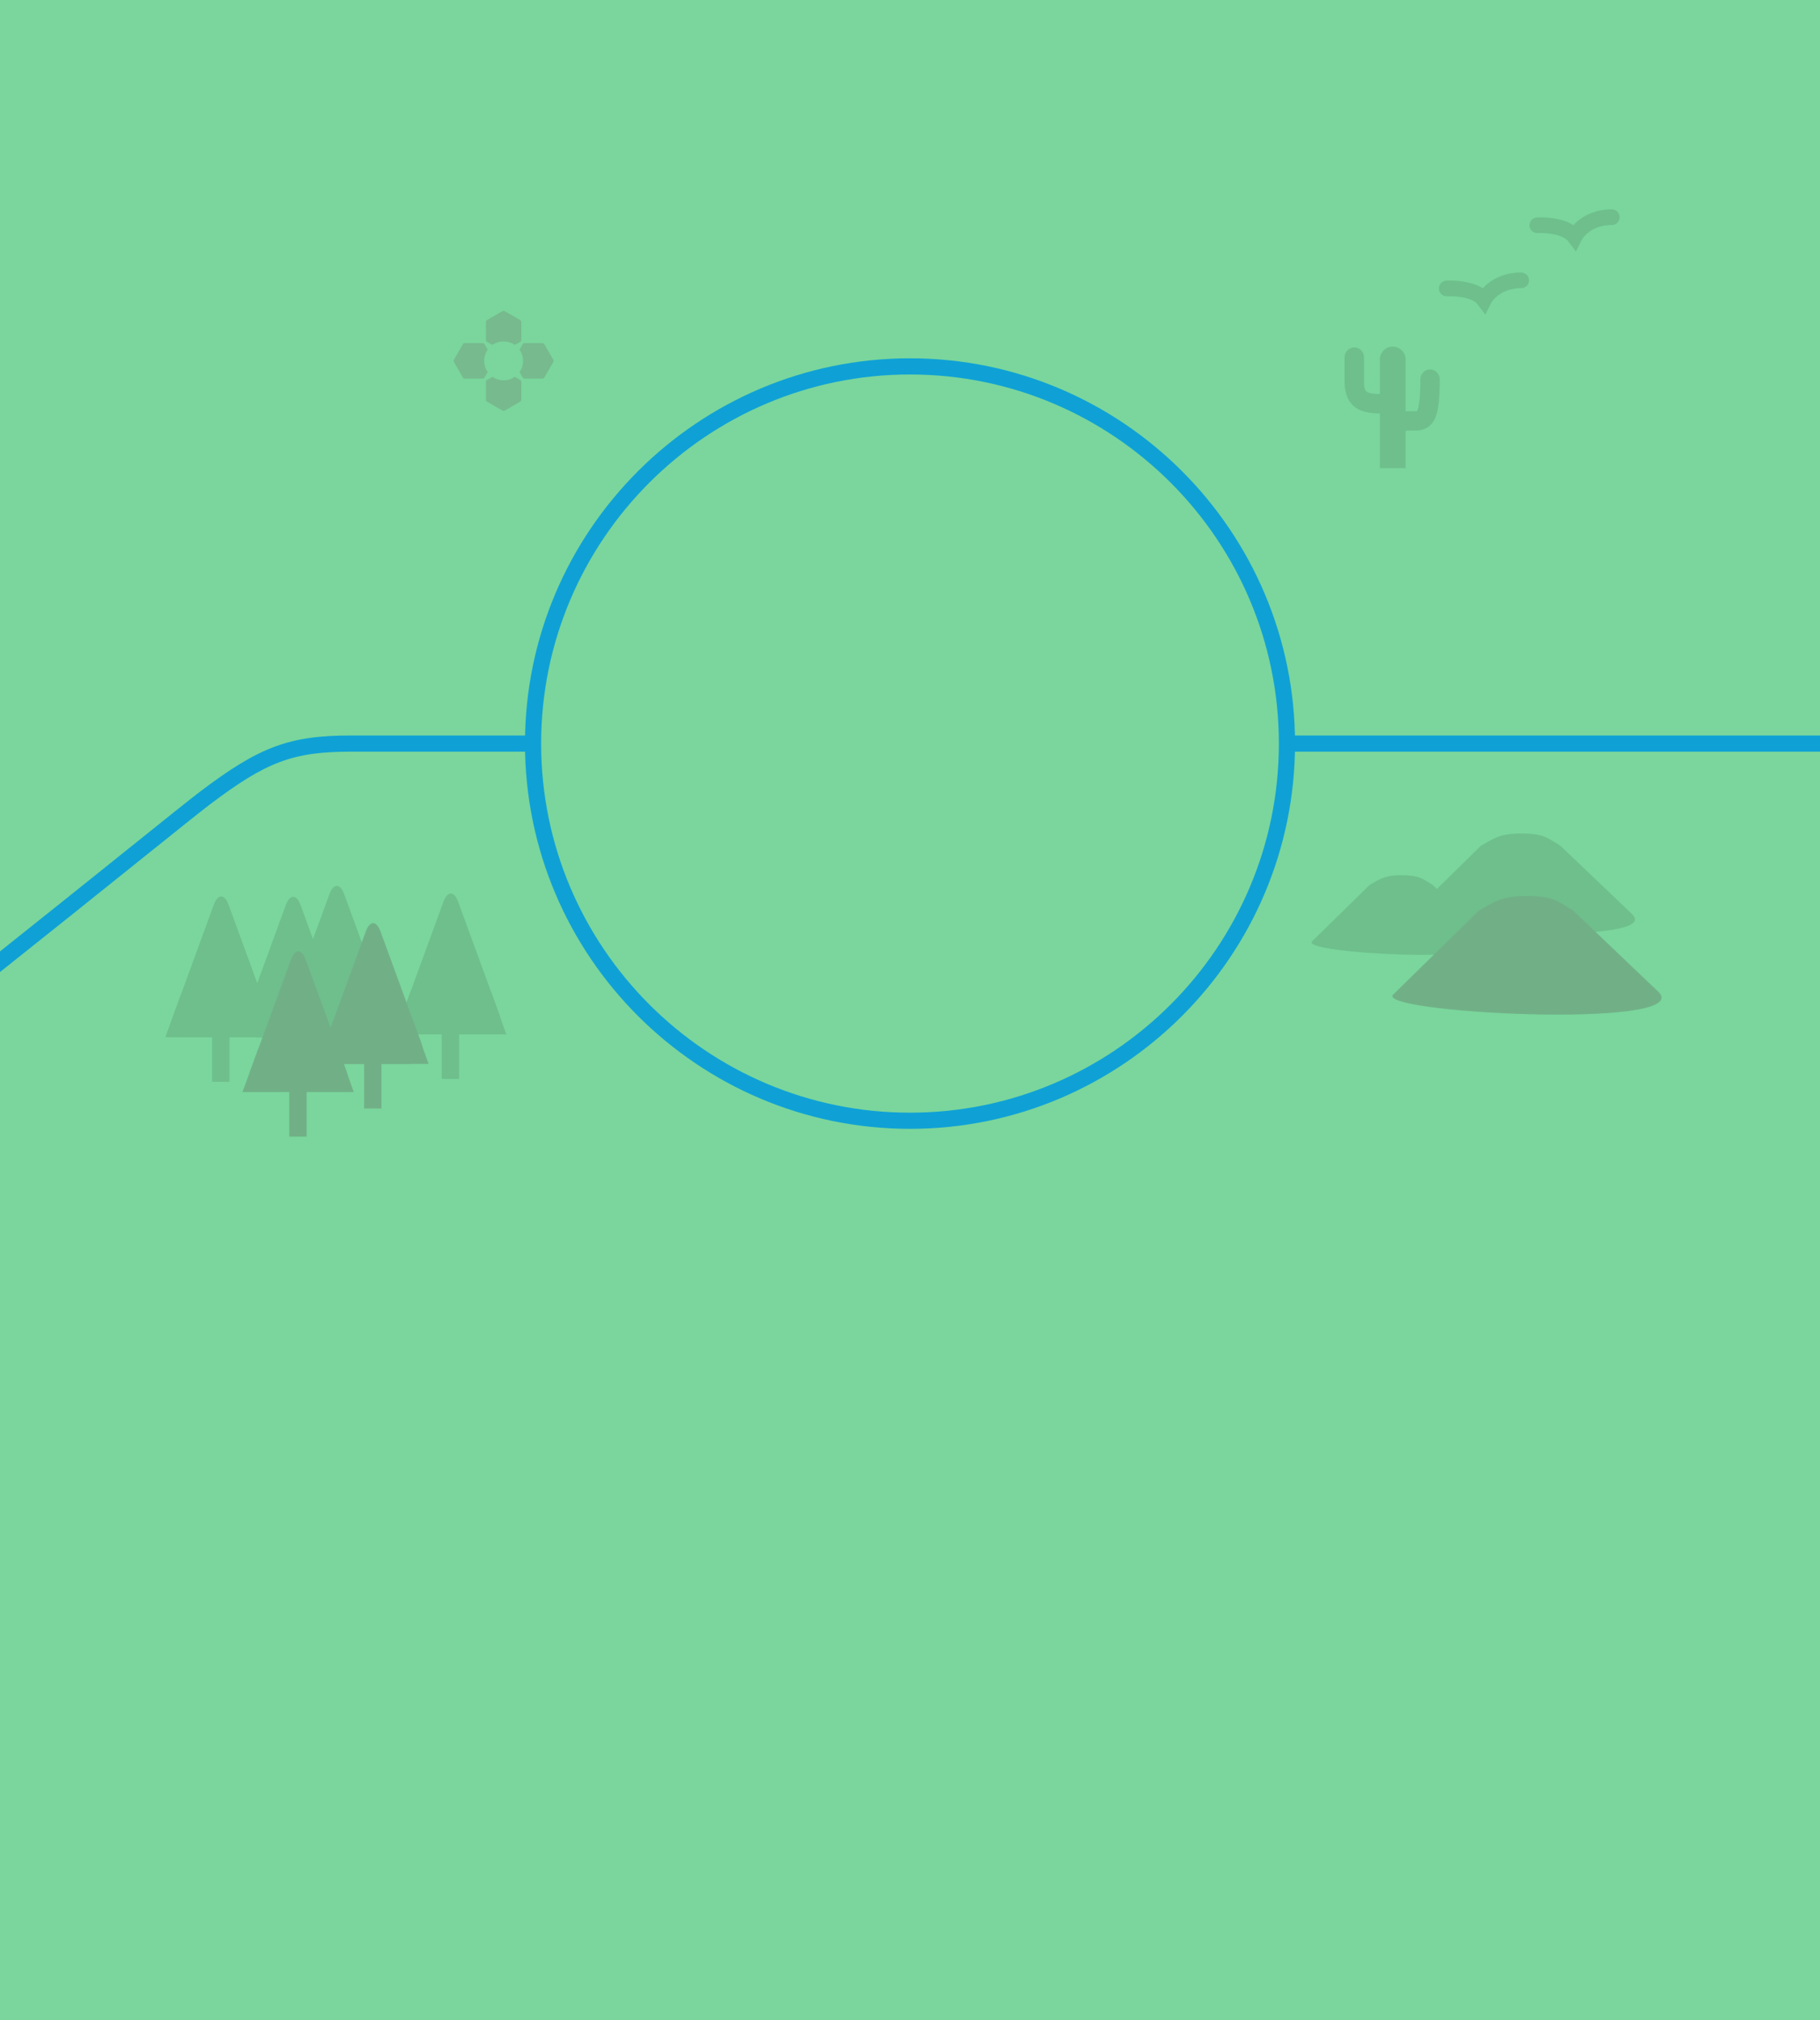 <?xml version="1.0" encoding="utf-8"?>
<!-- Generator: Adobe Illustrator 16.0.0, SVG Export Plug-In . SVG Version: 6.00 Build 0)  -->
<!DOCTYPE svg PUBLIC "-//W3C//DTD SVG 1.1//EN" "http://www.w3.org/Graphics/SVG/1.1/DTD/svg11.dtd">
<svg version="1.1" id="Layer_2" xmlns="http://www.w3.org/2000/svg" xmlns:xlink="http://www.w3.org/1999/xlink" x="0px" y="0px"
	 width="640px" height="710px" viewBox="0 0 640 710" enable-background="new 0 0 640 710" xml:space="preserve">
<rect fill="#7AD69C" width="640" height="710"/>
<rect x="452.551" y="258.475" fill="#0FA1D6" width="187.449" height="5.681"/>
<g>
	<g>
		<g>
			<g>
				<path fill="#77BA8E" d="M180.55,126.818c0-0.142,0.04-0.285,0.113-0.411l3.118-5.399c0.146-0.257,0.42-0.415,0.713-0.415h6.235
					c0.297,0,0.568,0.157,0.717,0.415l3.118,5.399c0.146,0.253,0.146,0.569,0,0.826l-3.118,5.399
					c-0.149,0.255-0.42,0.412-0.717,0.412h-6.235c-0.293,0-0.567-0.157-0.713-0.412l-3.118-5.399
					C180.59,127.105,180.55,126.961,180.55,126.818z"/>
			</g>
		</g>
		<g>
			<g>
				<path fill="#77BA8E" d="M159.512,126.818c0-0.142,0.04-0.285,0.113-0.411l3.117-5.399c0.146-0.257,0.421-0.415,0.714-0.415
					h6.236c0.296,0,0.567,0.157,0.716,0.415l3.117,5.399c0.146,0.253,0.146,0.569,0,0.826l-3.117,5.399
					c-0.149,0.255-0.42,0.412-0.716,0.412h-6.236c-0.293,0-0.567-0.157-0.714-0.412l-3.117-5.399
					C159.552,127.105,159.512,126.961,159.512,126.818z"/>
			</g>
		</g>
		<g>
			<g>
				<path fill="#77BA8E" d="M177.094,123.36c-0.144,0-0.287-0.037-0.415-0.111l-5.399-3.116c-0.255-0.15-0.413-0.421-0.413-0.716
					v-6.234c0-0.297,0.157-0.569,0.413-0.716l5.399-3.116c0.254-0.15,0.57-0.15,0.827,0l5.4,3.116
					c0.253,0.147,0.413,0.419,0.413,0.716v6.234c0,0.295-0.16,0.566-0.413,0.716l-5.4,3.116
					C177.38,123.323,177.236,123.36,177.094,123.36z"/>
			</g>
		</g>
		<g>
			<g>
				<path fill="#77BA8E" d="M177.094,144.398c-0.144,0-0.287-0.038-0.415-0.111l-5.399-3.116c-0.255-0.149-0.413-0.421-0.413-0.717
					v-6.233c0-0.297,0.157-0.569,0.413-0.717l5.399-3.116c0.254-0.149,0.57-0.149,0.827,0l5.4,3.116
					c0.253,0.148,0.413,0.42,0.413,0.717v6.233c0,0.295-0.16,0.568-0.413,0.717l-5.4,3.116
					C177.38,144.36,177.236,144.398,177.094,144.398z"/>
			</g>
		</g>
	</g>
	<circle fill="#7AD69C" cx="177.094" cy="126.818" r="6.837"/>
</g>
<g>
	<g>

			<line fill="none" stroke="#6EBF8C" stroke-width="9.068" stroke-linecap="round" stroke-miterlimit="10" x1="489.75" y1="165.272" x2="489.75" y2="126.355"/>
		<path fill="none" stroke="#6EBF8C" stroke-width="6.801" stroke-linecap="round" stroke-miterlimit="10" d="M487.863,141.94
			c-7.37,0-11.62-0.283-11.62-7.933v-8.499"/>
		<path fill="none" stroke="#6EBF8C" stroke-width="6.801" stroke-linecap="round" stroke-miterlimit="10" d="M490.127,148.176
			c0,0,4.25-0.285,7.652-0.285c3.398,0,5.1-1.651,5.1-14.633"/>
	</g>
	<rect x="477.017" y="164.538" fill="#7AD69C" width="26.791" height="14.612"/>
</g>
<path fill="none" stroke="#6EBF8C" stroke-width="5.508" stroke-linecap="round" stroke-miterlimit="10" d="M540.606,79.174
	c0,0,9.676-0.568,13.089,3.982c0,0,3.414-6.827,13.085-6.827"/>
<path fill="none" stroke="#6EBF8C" stroke-width="5.508" stroke-linecap="round" stroke-miterlimit="10" d="M508.745,101.364
	c0,0,9.671-0.568,13.085,3.982c0,0,3.414-6.827,13.089-6.827"/>
<g>
	<g>
		<rect x="155.34" y="355.861" fill="#6EBF8C" width="6.106" height="23.306"/>
		<g>
			<path fill="#6EBF8C" d="M175.555,356.383c1.432,3.912-0.806,7.113-4.971,7.113h-24.118c-4.166,0-6.403-3.201-4.971-7.113
				l14.427-39.419c1.432-3.912,3.775-3.912,5.207,0L175.555,356.383z"/>
		</g>
		<polygon fill="#6EBF8C" points="158.262,347.892 172.447,347.892 178.025,363.496 158.262,363.496 		"/>
		<polygon fill="#6EBF8C" points="158.646,347.892 144.604,347.892 138.881,363.496 158.646,363.496 		"/>
	</g>
	<g>
		<rect x="74.598" y="356.871" fill="#6EBF8C" width="6.107" height="23.306"/>
		<g>
			<path fill="#6EBF8C" d="M94.812,357.394c1.432,3.912-0.806,7.113-4.971,7.113H65.725c-4.166,0-6.403-3.201-4.971-7.113
				l14.427-39.419c1.432-3.912,3.774-3.912,5.206,0L94.812,357.394z"/>
		</g>
		<polygon fill="#6EBF8C" points="77.519,348.902 91.705,348.902 97.284,364.507 77.519,364.507 		"/>
		<polygon fill="#6EBF8C" points="77.902,348.902 63.86,348.902 58.137,364.507 77.902,364.507 		"/>
	</g>
	<g>
		<polygon fill="#6EBF8C" points="117.828,351.473 132.015,351.473 137.593,367.076 117.828,367.076 		"/>
		<polygon fill="#6EBF8C" points="118.21,351.473 104.172,351.473 98.445,367.076 118.21,367.076 		"/>
	</g>
	<g>
		<rect x="97.438" y="353.105" fill="#6EBF8C" width="6.108" height="23.305"/>
	</g>
	<g>
		<rect x="133.595" y="346.892" fill="#6EBF8C" width="6.104" height="23.306"/>
		<g>
			<path fill="#6EBF8C" d="M120.131,357.521c1.432,3.912-0.805,7.113-4.971,7.113H91.045c-4.166,0-6.403-3.201-4.971-7.113
				l14.424-39.419c1.432-3.912,3.774-3.912,5.207,0L120.131,357.521z"/>
		</g>
		<g>
			<path fill="#6EBF8C" d="M135.475,353.685c1.432,3.912-0.806,7.113-4.971,7.113h-24.116c-4.166,0-6.403-3.201-4.971-7.113
				l14.424-39.419c1.432-3.912,3.774-3.912,5.206,0L135.475,353.685z"/>
		</g>
	</g>
	<g>
		<rect x="128.031" y="366.259" fill="#71B087" width="6.108" height="23.306"/>
		<g>
			<path fill="#71B087" d="M148.246,366.781c1.432,3.912-0.806,7.113-4.971,7.113h-24.117c-4.166,0-6.403-3.201-4.971-7.113
				l14.426-39.419c1.432-3.912,3.774-3.912,5.206,0L148.246,366.781z"/>
		</g>
		<polygon fill="#71B087" points="130.953,358.29 145.139,358.29 150.718,373.895 130.953,373.895 		"/>
		<polygon fill="#71B087" points="131.333,358.29 117.293,358.29 111.568,373.895 131.333,373.895 		"/>
	</g>
	<g>
		<rect x="101.72" y="376.135" fill="#71B087" width="6.107" height="23.306"/>
		<g>
			<path fill="#71B087" d="M121.936,376.656c1.432,3.912-0.806,7.113-4.971,7.113H92.849c-4.166,0-6.403-3.201-4.971-7.113
				l14.426-39.42c1.432-3.912,3.774-3.912,5.206,0L121.936,376.656z"/>
		</g>
		<polygon fill="#71B087" points="104.643,368.165 118.829,368.165 124.408,383.77 104.643,383.77 		"/>
		<polygon fill="#71B087" points="105.023,368.165 90.984,368.165 85.26,383.77 105.023,383.77 		"/>
	</g>
</g>
<g>
	<g>
		<path fill="#6EBF8C" d="M524.127,330.352L503.83,311.01c-3.861-2.411-4.975-3.428-11.106-3.428s-7.818,1.624-11.104,3.428
			l-20.127,19.719C455.936,335.121,531.931,339.086,524.127,330.352z"/>
	</g>
	<g>
		<path fill="#6EBF8C" d="M574.236,321.554l-25.528-24.327c-4.854-3.032-6.254-4.312-13.965-4.312
			c-7.715,0-9.836,2.043-13.971,4.312l-25.312,24.799C488.472,327.552,584.052,332.539,574.236,321.554z"/>
	</g>
	<g>
		<path fill="#71B087" d="M583.445,348.815l-30.266-28.84c-5.755-3.595-7.415-5.112-16.556-5.112
			c-9.146,0-11.659,2.422-16.562,5.112l-30.01,29.401C481.771,355.928,595.081,361.838,583.445,348.815z"/>
	</g>
</g>
<g>
	<circle fill="#7AD69C" cx="320" cy="261.314" r="132.551"/>
	<path fill="#0FA1D6" d="M320,396.708c-74.655,0-135.392-60.737-135.392-135.394c0-74.655,60.736-135.392,135.392-135.392
		c74.656,0,135.392,60.736,135.392,135.392C455.392,335.971,394.656,396.708,320,396.708z M320,131.604
		c-71.523,0-129.711,58.188-129.711,129.711c0,71.523,58.188,129.713,129.711,129.713c71.523,0,129.711-58.189,129.711-129.713
		C449.711,189.792,391.523,131.604,320,131.604z"/>
</g>
<path fill="#0FA1D6" d="M123.481,258.475c-21.769,0-32.224,3.893-53.274,19.833c-3.167,2.398-12.814,10.135-26.167,20.843
	c-12.364,9.914-27.872,22.349-44.04,35.2v7.254c17.451-13.853,34.325-27.382,47.593-38.022
	c13.318-10.679,22.939-18.395,26.044-20.746c20.057-15.189,29.373-18.681,49.844-18.681h64.24v-5.681H123.481z"/>
</svg>
